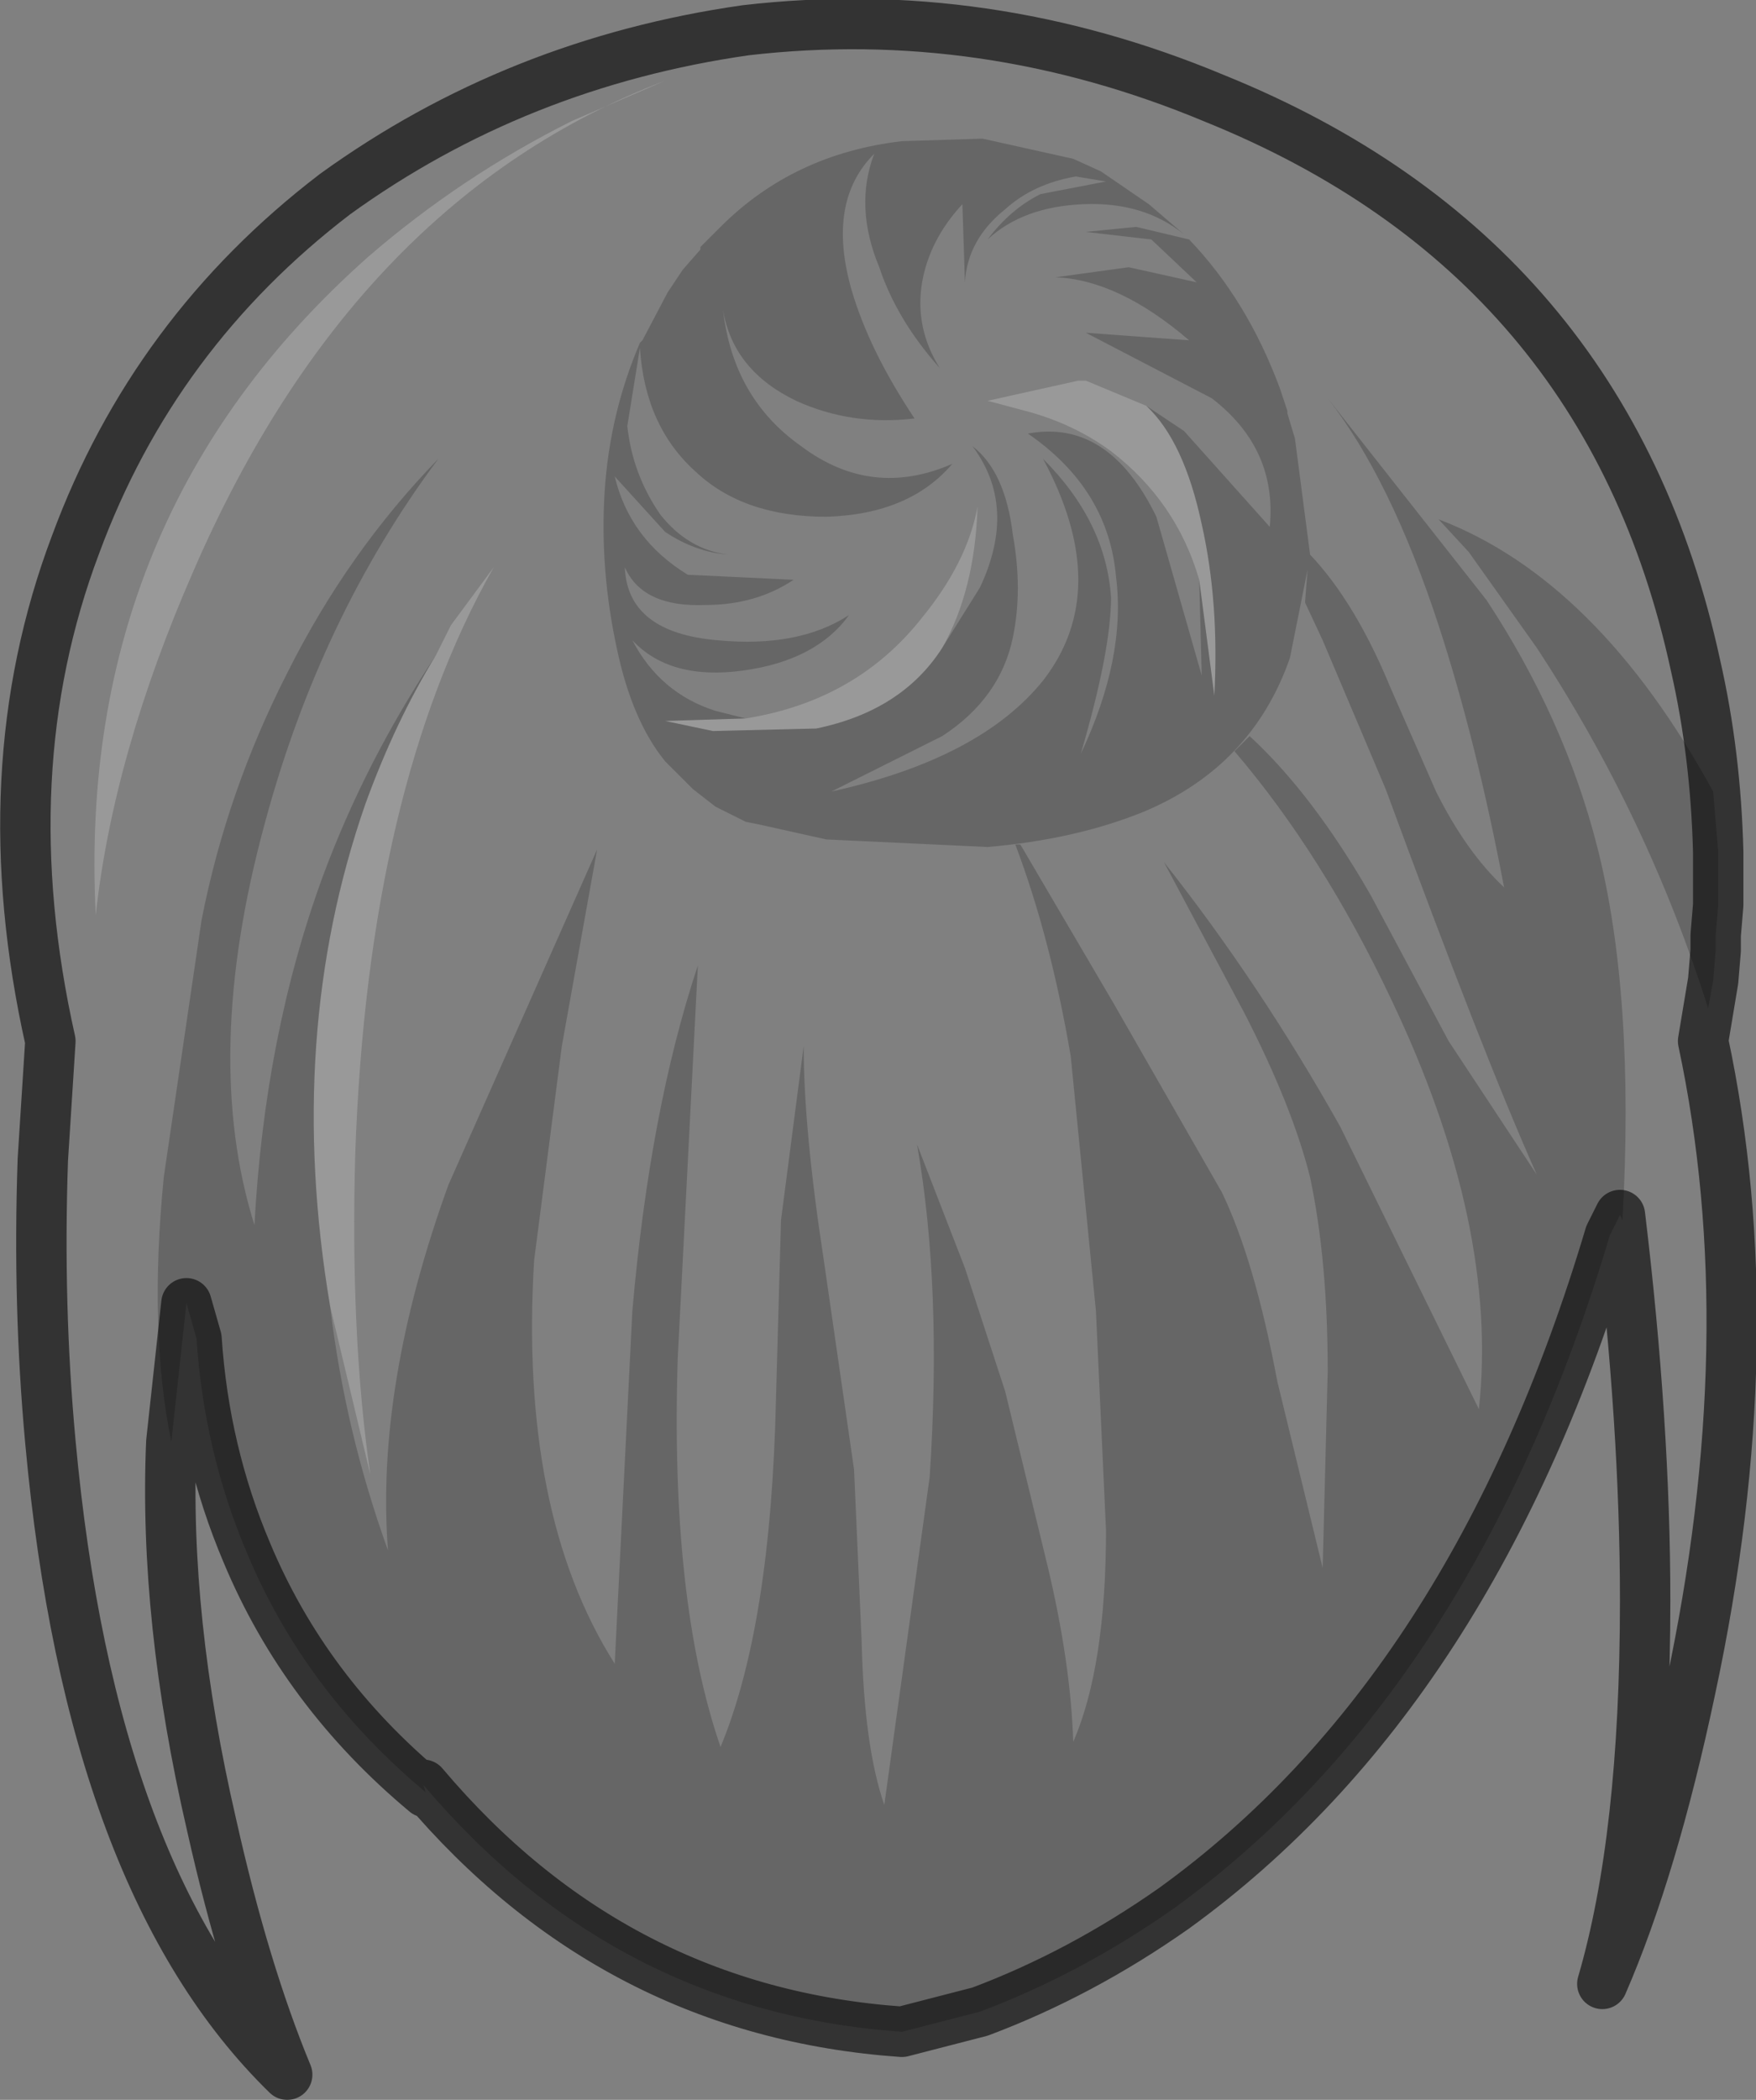 <?xml version="1.0" encoding="UTF-8" standalone="no"?>
<svg xmlns:xlink="http://www.w3.org/1999/xlink" height="41.65px" width="34.85px" xmlns="http://www.w3.org/2000/svg">
  <rect width="100%" height="100%" fill="#808080" stroke="none"/>
  <g transform="matrix(1.0, 0.0, 0.0, 1.0, 17.25, 14.35)">
    <path d="M-13.85 14.25 Q-14.0 17.75 -13.05 21.85 -12.4 24.75 -11.55 26.8 -15.45 23.0 -16.25 14.25 -16.5 11.55 -16.4 8.65 L-16.25 6.3 Q-17.45 0.95 -15.75 -3.55 -14.2 -7.75 -10.6 -10.5 -7.0 -13.1 -2.45 -13.75 2.3 -14.3 6.85 -12.4 14.65 -9.25 16.4 -1.15 16.8 0.6 16.85 2.55 L16.75 1.35 Q14.45 -2.85 11.3 -4.05 L11.9 -3.4 13.25 -1.5 Q15.45 1.85 16.65 5.65 L16.75 5.1 16.55 6.3 Q17.8 12.15 16.3 19.15 15.55 22.7 14.55 25.0 15.4 22.1 15.4 17.4 15.4 13.9 14.9 9.75 L14.95 9.85 Q15.2 5.4 14.45 2.45 13.8 -0.1 12.25 -2.45 L9.1 -6.45 Q10.35 -4.85 11.3 -1.95 12.05 0.35 12.6 3.25 11.85 2.55 11.25 1.35 L10.35 -0.7 Q9.65 -2.4 8.75 -3.35 L8.45 -5.65 8.3 -6.15 8.3 -6.2 8.15 -6.65 Q7.5 -8.4 6.35 -9.6 L5.3 -9.85 4.3 -9.75 5.6 -9.6 6.5 -8.75 5.15 -9.05 3.7 -8.85 Q4.95 -8.8 6.35 -7.6 L4.3 -7.75 6.8 -6.45 Q8.1 -5.45 7.95 -3.9 L6.25 -5.8 5.5 -6.3 4.3 -6.8 4.15 -6.8 2.35 -6.4 3.1 -6.2 Q4.05 -5.95 4.8 -5.4 6.1 -4.4 6.55 -2.85 L6.6 -0.95 5.7 -4.1 Q4.75 -6.05 3.15 -5.75 4.75 -4.65 4.9 -2.9 5.1 -1.3 4.2 0.6 4.8 -1.45 4.8 -2.5 4.7 -4.0 3.45 -5.25 4.85 -2.65 3.45 -0.85 2.2 0.7 -0.75 1.35 L1.45 0.25 Q2.6 -0.5 2.85 -1.7 3.05 -2.65 2.85 -3.75 2.7 -5.0 2.05 -5.5 2.95 -4.3 2.2 -2.7 L1.45 -1.5 Q2.1 -2.65 2.15 -4.3 1.95 -3.2 1.05 -2.1 -0.25 -0.45 -2.45 -0.1 L-3.05 -0.25 Q-4.15 -0.6 -4.7 -1.65 -3.95 -0.85 -2.5 -1.05 -1.05 -1.25 -0.4 -2.15 -1.4 -1.5 -3.0 -1.65 -4.8 -1.8 -4.85 -3.1 -4.5 -2.3 -3.25 -2.35 -2.25 -2.35 -1.5 -2.85 L-3.6 -2.95 Q-4.75 -3.65 -5.05 -4.9 L-4.05 -3.8 Q-3.45 -3.4 -2.8 -3.35 -3.6 -3.45 -4.15 -4.15 -4.7 -4.95 -4.8 -5.9 L-4.55 -7.45 Q-4.45 -5.9 -3.45 -5.0 -2.5 -4.1 -0.85 -4.1 0.8 -4.15 1.65 -5.15 0.05 -4.45 -1.35 -5.5 -2.7 -6.45 -2.9 -8.2 -2.7 -7.0 -1.45 -6.4 -0.35 -5.9 0.9 -6.05 0.0 -7.4 -0.35 -8.6 -0.85 -10.35 0.1 -11.3 -0.3 -10.25 0.2 -9.05 0.55 -8.0 1.4 -7.05 0.9 -7.85 1.05 -8.75 1.2 -9.6 1.85 -10.3 L1.9 -8.75 Q1.95 -9.6 2.7 -10.2 3.25 -10.7 4.1 -10.85 L4.7 -10.75 3.4 -10.5 Q2.8 -10.2 2.35 -9.6 3.05 -10.25 4.25 -10.3 5.45 -10.35 6.25 -9.7 L5.55 -10.3 4.6 -10.95 4.05 -11.2 2.25 -11.6 0.65 -11.55 Q-1.5 -11.3 -2.95 -9.85 L-3.35 -9.45 -3.35 -9.4 -3.7 -9.0 -4.0 -8.55 -4.5 -7.6 -4.55 -7.55 Q-5.15 -6.15 -5.25 -4.6 -5.35 -3.05 -5.0 -1.45 -4.7 -0.05 -4.05 0.75 L-3.5 1.3 -3.05 1.65 -2.45 1.95 -2.2 2.0 -0.85 2.3 2.35 2.45 Q4.1 2.3 5.45 1.75 7.6 0.85 8.35 -1.3 L8.7 -3.05 8.65 -2.4 9.0 -1.65 10.25 1.3 Q12.2 6.6 13.25 8.95 L11.5 6.3 9.95 3.4 Q8.8 1.4 7.55 0.25 L7.25 0.55 Q9.0 2.6 10.35 5.45 12.5 9.95 12.1 13.6 L9.35 8.0 Q7.75 5.15 5.85 2.75 L7.45 5.75 Q8.4 7.6 8.75 9.0 9.1 10.65 9.1 12.85 L9.0 16.75 8.1 13.05 Q7.65 10.65 7.0 9.3 L4.85 5.55 3.0 2.4 2.9 2.4 Q3.6 4.25 4.0 6.6 L4.5 11.65 4.7 16.0 Q4.7 18.7 4.05 20.2 4.0 18.65 3.55 16.75 L2.7 13.25 1.9 10.8 0.95 8.35 Q1.45 11.2 1.2 14.95 L0.3 21.45 Q-0.1 20.3 -0.15 18.2 L-0.3 14.8 -0.9 10.65 Q-1.3 8.05 -1.3 6.4 L-1.75 9.85 -1.85 13.4 Q-1.95 17.9 -2.95 20.3 -3.95 17.4 -3.8 12.6 L-3.4 4.8 Q-4.35 7.65 -4.7 11.65 L-5.05 18.65 Q-6.95 15.65 -6.65 10.65 L-6.1 6.4 -5.4 2.5 -8.35 9.15 Q-9.8 13.15 -9.55 16.4 -10.4 14.05 -10.7 11.55 L-9.9 14.9 Q-10.3 12.15 -10.2 8.55 -9.95 1.3 -7.45 -3.1 L-8.3 -1.95 -8.6 -1.35 Q-10.0 0.75 -10.85 3.05 -12.0 6.2 -12.2 9.95 -13.25 6.6 -12.0 2.0 -10.9 -2.1 -8.55 -5.25 -10.35 -3.4 -11.55 -1.0 -12.75 1.35 -13.25 3.9 L-14.0 9.0 Q-14.3 12.05 -13.85 14.25 M-9.95 -9.25 Q-15.75 -4.1 -15.35 3.8 -15.0 0.6 -13.4 -3.05 -10.2 -10.4 -4.05 -12.75 L-5.9 -11.95 Q-8.1 -10.85 -9.95 -9.25" fill="#ffffff" fill-opacity="0.0" fill-rule="evenodd" stroke="none"/>
    <path d="M-8.6 -1.35 L-8.3 -1.95 -7.45 -3.1 Q-9.95 1.3 -10.2 8.55 -10.3 12.15 -9.9 14.9 L-10.7 11.55 Q-11.6 6.2 -10.0 1.6 -9.4 -0.05 -8.6 -1.35 M-2.45 -0.1 Q-0.25 -0.45 1.05 -2.1 1.95 -3.2 2.15 -4.3 2.1 -2.65 1.45 -1.5 0.65 -0.25 -1.05 0.1 L-3.1 0.15 -4.05 -0.05 -2.45 -0.1 M6.55 -2.85 Q6.1 -4.4 4.8 -5.4 4.05 -5.95 3.1 -6.2 L2.35 -6.4 4.15 -6.8 4.3 -6.8 5.5 -6.3 Q6.25 -5.6 6.6 -3.95 6.95 -2.4 6.85 -0.55 L6.55 -2.85 M-9.95 -9.25 Q-8.1 -10.85 -5.9 -11.95 L-4.05 -12.75 Q-10.2 -10.4 -13.4 -3.05 -15.0 0.6 -15.35 3.8 -15.75 -4.1 -9.95 -9.25" fill="#ffffff" fill-opacity="0.2" fill-rule="evenodd" stroke="none"/>
    <path d="M-13.85 14.25 Q-14.3 12.05 -14.0 9.0 L-13.25 3.9 Q-12.75 1.35 -11.55 -1.0 -10.35 -3.4 -8.55 -5.25 -10.9 -2.1 -12.0 2.0 -13.25 6.6 -12.2 9.95 -12.0 6.2 -10.85 3.05 -10.0 0.75 -8.6 -1.35 -9.4 -0.05 -10.0 1.6 -11.6 6.2 -10.7 11.55 -10.4 14.05 -9.55 16.4 -9.8 13.15 -8.35 9.15 L-5.4 2.5 -6.1 6.4 -6.65 10.65 Q-6.95 15.65 -5.05 18.65 L-4.7 11.65 Q-4.35 7.65 -3.4 4.8 L-3.8 12.6 Q-3.95 17.4 -2.95 20.3 -1.95 17.9 -1.85 13.4 L-1.75 9.85 -1.3 6.4 Q-1.3 8.05 -0.9 10.65 L-0.3 14.8 -0.15 18.2 Q-0.1 20.3 0.3 21.45 L1.2 14.95 Q1.45 11.2 0.95 8.35 L1.9 10.8 2.7 13.25 3.55 16.75 Q4.0 18.65 4.05 20.2 4.7 18.7 4.7 16.0 L4.5 11.65 4.0 6.6 Q3.6 4.25 2.9 2.4 L3.0 2.4 4.85 5.55 7.0 9.3 Q7.65 10.65 8.1 13.05 L9.0 16.75 9.1 12.85 Q9.1 10.65 8.75 9.0 8.4 7.6 7.45 5.75 L5.85 2.75 Q7.75 5.15 9.35 8.0 L12.1 13.6 Q12.5 9.95 10.35 5.45 9.0 2.6 7.25 0.55 L7.55 0.25 Q8.8 1.4 9.95 3.4 L11.5 6.3 13.25 8.95 Q12.2 6.6 10.25 1.3 L9.0 -1.65 8.65 -2.4 8.7 -3.05 8.35 -1.3 Q7.6 0.85 5.45 1.75 4.1 2.3 2.35 2.45 L-0.85 2.3 -2.2 2.0 -2.45 1.95 -3.05 1.65 -3.5 1.3 -4.05 0.75 Q-4.7 -0.05 -5.0 -1.45 -5.35 -3.05 -5.25 -4.6 -5.15 -6.15 -4.55 -7.55 L-4.5 -7.6 -4.0 -8.55 -3.7 -9.0 -3.35 -9.4 -3.35 -9.45 -2.95 -9.85 Q-1.5 -11.3 0.65 -11.55 L2.25 -11.6 4.05 -11.2 4.6 -10.95 5.55 -10.3 6.25 -9.7 Q5.45 -10.35 4.25 -10.3 3.05 -10.25 2.35 -9.6 2.8 -10.2 3.4 -10.5 L4.7 -10.75 4.1 -10.85 Q3.25 -10.7 2.7 -10.2 1.95 -9.6 1.9 -8.75 L1.85 -10.3 Q1.2 -9.6 1.05 -8.75 0.9 -7.85 1.4 -7.05 0.55 -8.0 0.2 -9.05 -0.3 -10.25 0.1 -11.3 -0.85 -10.35 -0.35 -8.6 0.0 -7.4 0.9 -6.05 -0.35 -5.9 -1.45 -6.4 -2.7 -7.0 -2.9 -8.2 -2.7 -6.45 -1.35 -5.5 0.05 -4.45 1.65 -5.15 0.8 -4.15 -0.85 -4.1 -2.5 -4.1 -3.45 -5.0 -4.45 -5.9 -4.55 -7.45 L-4.8 -5.9 Q-4.7 -4.95 -4.15 -4.15 -3.6 -3.45 -2.8 -3.35 -3.45 -3.4 -4.05 -3.8 L-5.05 -4.9 Q-4.75 -3.65 -3.6 -2.95 L-1.5 -2.85 Q-2.25 -2.35 -3.25 -2.35 -4.5 -2.3 -4.85 -3.1 -4.8 -1.8 -3.0 -1.65 -1.4 -1.5 -0.4 -2.15 -1.05 -1.25 -2.5 -1.05 -3.95 -0.85 -4.7 -1.65 -4.15 -0.6 -3.05 -0.25 L-2.45 -0.1 -4.05 -0.05 -3.1 0.15 -1.05 0.1 Q0.65 -0.25 1.45 -1.5 L2.2 -2.7 Q2.95 -4.3 2.05 -5.5 2.7 -5.0 2.85 -3.75 3.05 -2.65 2.85 -1.7 2.6 -0.5 1.45 0.25 L-0.75 1.35 Q2.2 0.7 3.45 -0.85 4.85 -2.65 3.45 -5.25 4.7 -4.0 4.8 -2.5 4.8 -1.45 4.2 0.6 5.1 -1.3 4.9 -2.9 4.75 -4.65 3.15 -5.75 4.75 -6.05 5.7 -4.1 L6.6 -0.95 6.55 -2.85 6.85 -0.55 Q6.95 -2.4 6.6 -3.95 6.25 -5.6 5.5 -6.3 L6.25 -5.8 7.95 -3.9 Q8.1 -5.45 6.8 -6.45 L4.3 -7.75 6.35 -7.6 Q4.95 -8.8 3.7 -8.85 L5.15 -9.05 6.5 -8.75 5.6 -9.6 4.3 -9.75 5.3 -9.85 6.35 -9.6 Q7.5 -8.4 8.15 -6.65 L8.3 -6.2 8.3 -6.15 8.45 -5.65 8.75 -3.35 Q9.65 -2.4 10.35 -0.7 L11.25 1.35 Q11.85 2.55 12.6 3.25 12.05 0.35 11.3 -1.95 10.35 -4.85 9.1 -6.45 L12.25 -2.45 Q13.8 -0.1 14.45 2.45 15.2 5.4 14.95 9.85 L14.9 9.75 14.7 10.15 Q12.0 19.2 6.05 23.5 4.2 24.8 2.2 25.55 L0.65 25.95 Q-5.05 25.55 -8.85 21.05 L-8.8 21.2 Q-11.2 19.2 -12.35 16.45 -13.2 14.45 -13.35 12.2 L-13.55 11.5 -13.85 14.25 M16.75 5.1 L16.65 5.65 Q15.45 1.85 13.25 -1.5 L11.9 -3.4 11.3 -4.05 Q14.45 -2.85 16.75 1.35 L16.85 2.55 16.85 3.6 16.8 4.2 16.8 4.5 16.75 5.1" fill="#000000" fill-opacity="0.2" fill-rule="evenodd" stroke="none"/>
    <path d="M16.85 2.55 Q16.8 0.6 16.4 -1.15 14.65 -9.25 6.85 -12.4 2.3 -14.3 -2.45 -13.75 -7.0 -13.1 -10.6 -10.5 -14.2 -7.75 -15.75 -3.55 -17.45 0.95 -16.25 6.3 L-16.4 8.65 Q-16.5 11.55 -16.25 14.25 -15.45 23.0 -11.55 26.8 -12.4 24.75 -13.05 21.85 -14.0 17.75 -13.85 14.25 L-13.55 11.5 -13.35 12.2 Q-13.2 14.45 -12.35 16.45 -11.2 19.2 -8.8 21.2 L-8.85 21.05 Q-5.05 25.55 0.65 25.95 L2.2 25.55 Q4.2 24.8 6.05 23.5 12.0 19.2 14.7 10.15 L14.9 9.75 Q15.4 13.9 15.4 17.4 15.4 22.1 14.55 25.0 15.55 22.7 16.3 19.15 17.8 12.15 16.55 6.3 L16.75 5.1 16.8 4.5 16.8 4.2 16.85 3.6 16.85 2.55 Z" fill="none" stroke="#000000" stroke-linecap="round" stroke-linejoin="round" stroke-opacity="0.6" stroke-width="1.0"/>
  </g>
</svg>
